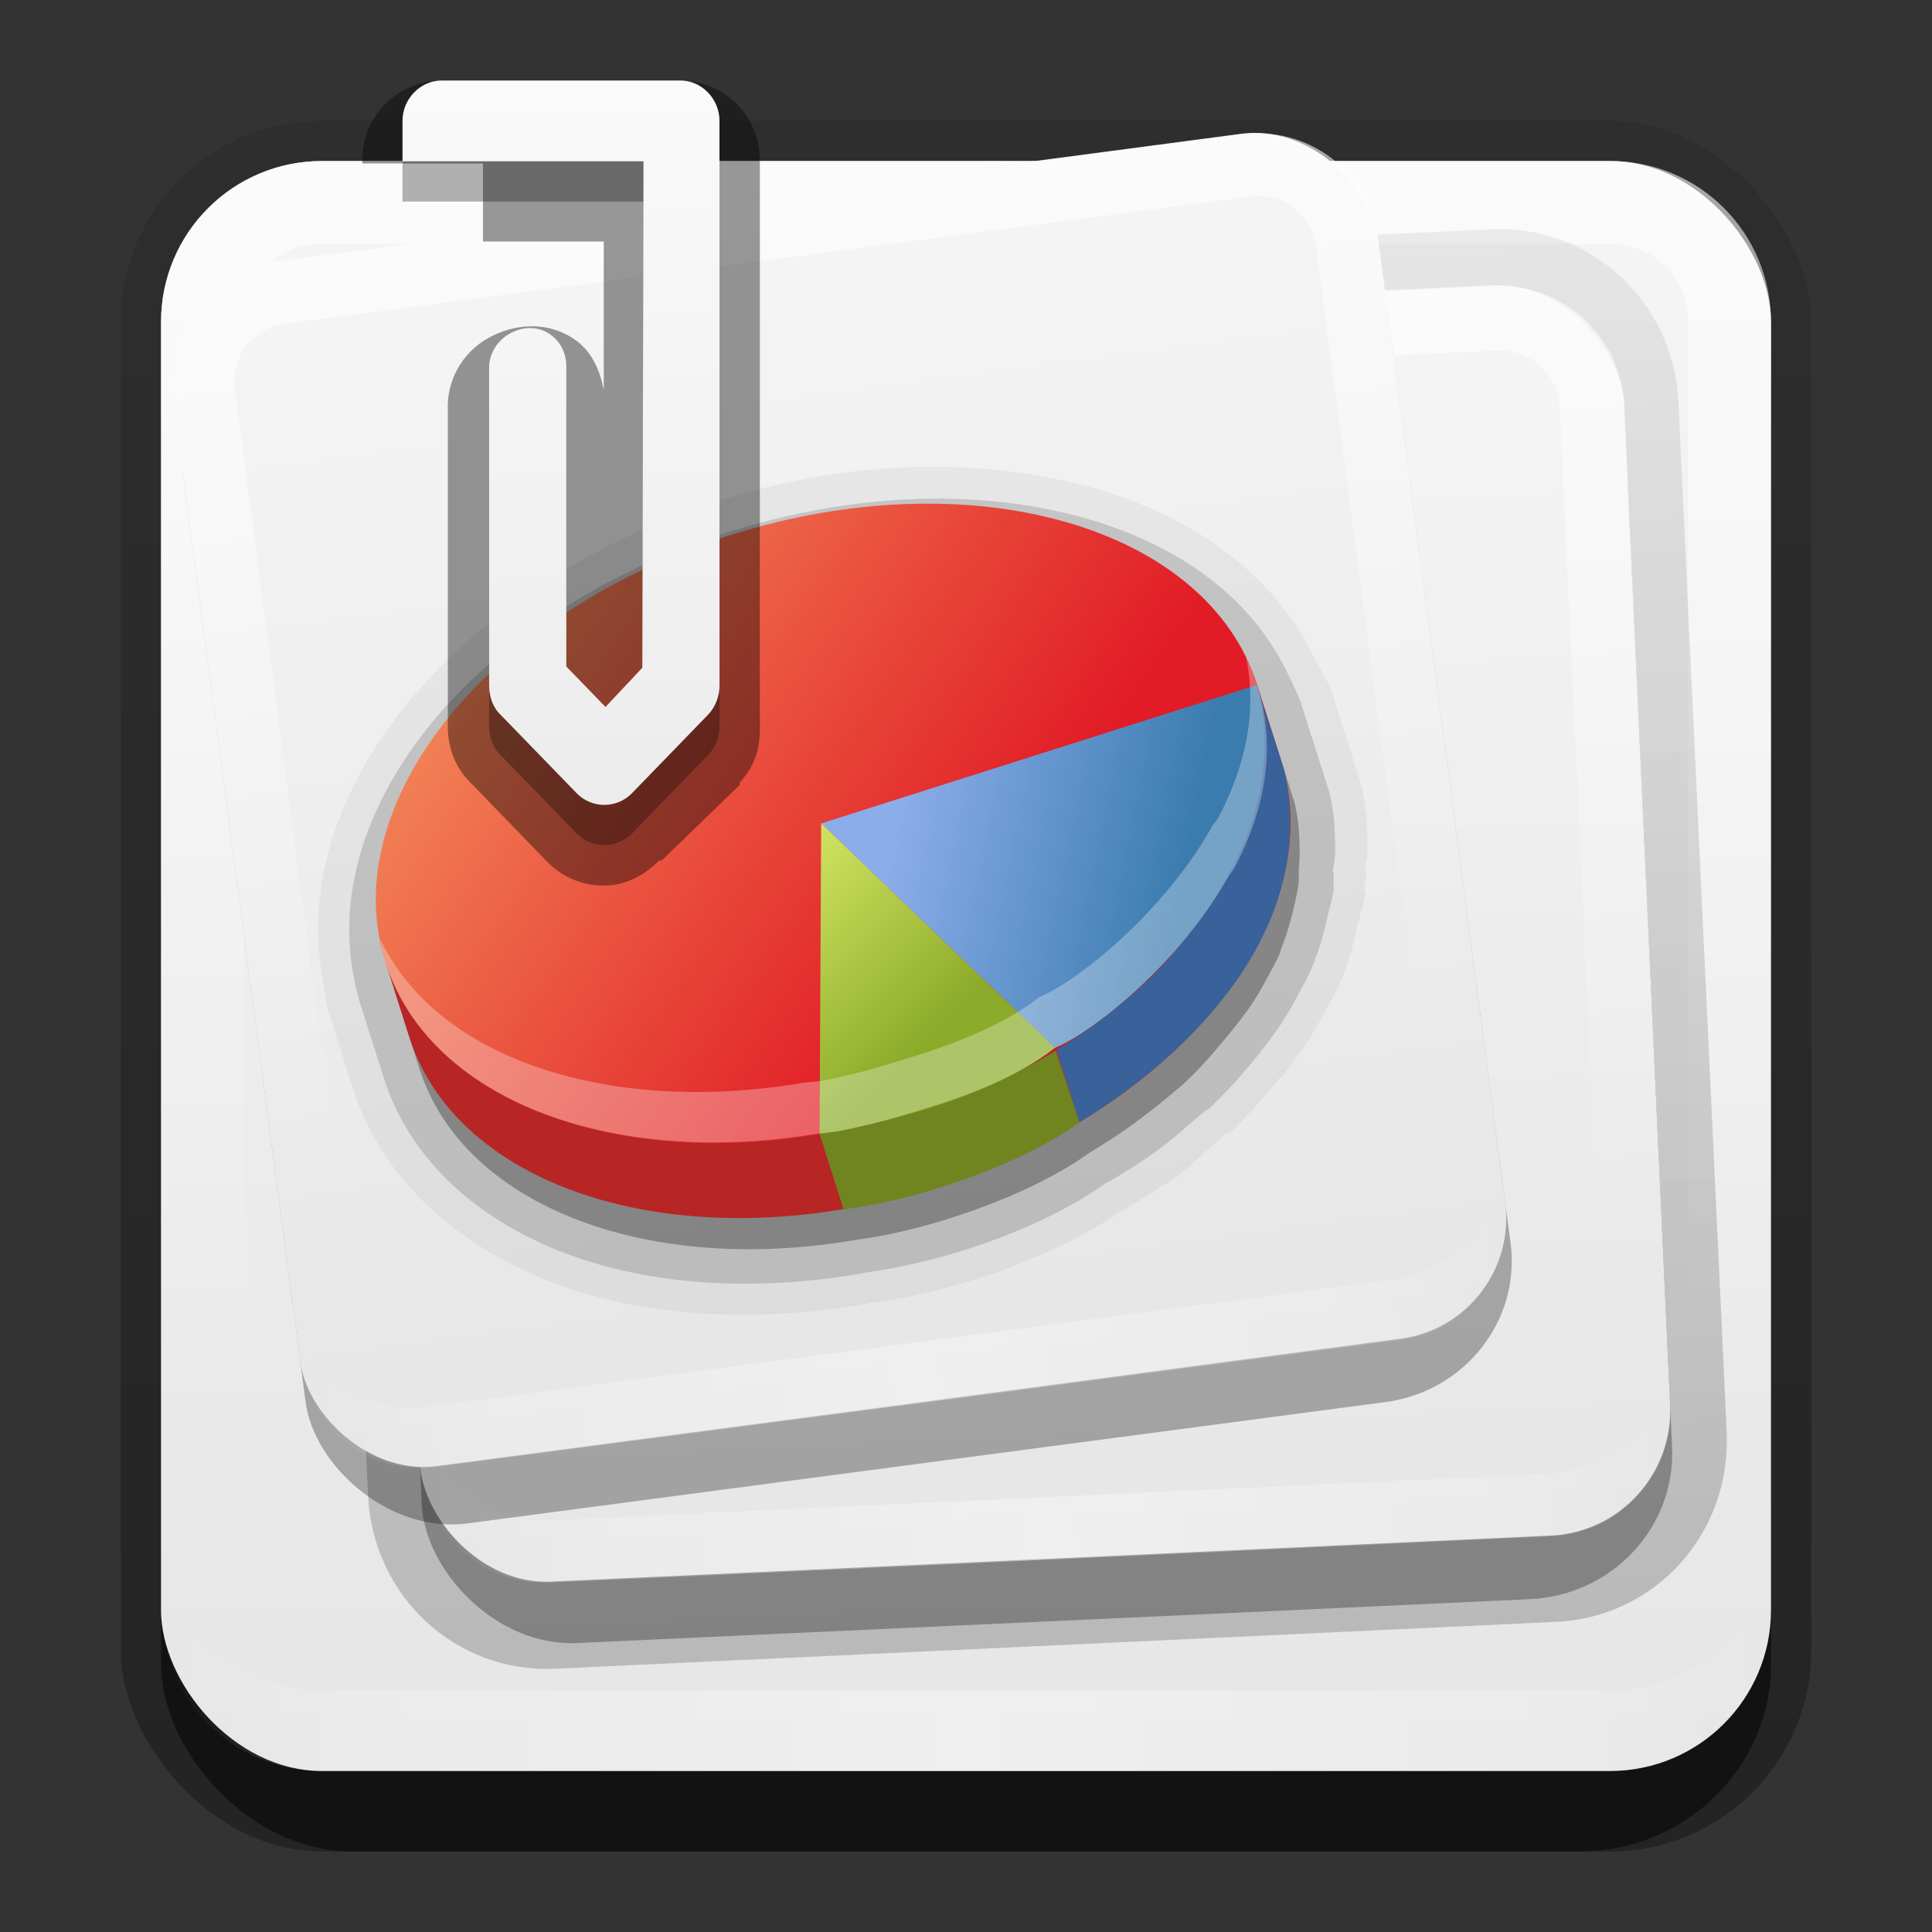 <?xml version="1.0" encoding="UTF-8"?>
<!-- Created with Inkscape (http://www.inkscape.org/) -->
<svg id="svg2" width="24" height="24" version="1.1" xmlns="http://www.w3.org/2000/svg" xmlns:cc="http://creativecommons.org/ns#" xmlns:dc="http://purl.org/dc/elements/1.1/" xmlns:rdf="http://www.w3.org/1999/02/22-rdf-syntax-ns#" xmlns:xlink="http://www.w3.org/1999/xlink">
 <rect width="100%" height="100%" fill="#333333" stroke="none"/>
 <defs id="defs4">
  <linearGradient id="linearGradient3335" x1="11.375" x2="11.375" y1="22" y2="-9.817" gradientUnits="userSpaceOnUse">
   <stop id="stop3330" offset="0"/>
   <stop id="stop3333" stop-opacity="0" offset="1"/>
  </linearGradient>
  <linearGradient id="linearGradient3181" x1="-3.061" x2="-3.061" y1="27.258" y2="7.254" gradientTransform="translate(12.119 -7.258)" gradientUnits="userSpaceOnUse">
   <stop id="stop3189" stop-color="#e6e6e6" offset="0"/>
   <stop id="stop3191" stop-color="#f5f5f5" offset="1"/>
  </linearGradient>
  <linearGradient id="linearGradient3845" x1="11" x2="21" y1="19.5" y2="19.5" gradientTransform="translate(1,-1)" gradientUnits="userSpaceOnUse" spreadMethod="reflect">
   <stop id="stop3833" stop-color="#fff" offset="0"/>
   <stop id="stop3821" stop-color="#fff" stop-opacity=".498" offset=".75"/>
   <stop id="stop3835" stop-color="#fff" stop-opacity="0" offset="1"/>
  </linearGradient>
  <linearGradient id="linearGradient3078" x1="10" x2="10" y1="1" y2="16" gradientTransform="translate(1,-1)" gradientUnits="userSpaceOnUse">
   <stop id="stop3825" stop-color="#fff" offset="0"/>
   <stop id="stop3829" stop-color="#fff" stop-opacity="0" offset="1"/>
  </linearGradient>
  <linearGradient id="linearGradient3831-8">
   <stop id="stop3833-5" stop-color="#fff" offset="0"/>
   <stop id="stop3821-7" stop-color="#fff" stop-opacity=".498" offset=".75"/>
   <stop id="stop3835-4" stop-color="#fff" stop-opacity="0" offset="1"/>
  </linearGradient>
  <linearGradient id="linearGradient3823-8">
   <stop id="stop3825-5" stop-color="#fff" offset="0"/>
   <stop id="stop3829-9" stop-color="#fff" stop-opacity="0" offset="1"/>
  </linearGradient>
  <linearGradient id="ButtonColor-5" x1="10.32" x2="10.32" y1="21" y2=".999" gradientUnits="userSpaceOnUse">
   <stop id="stop3189-3" stop-color="#e6e6e6" offset="0"/>
   <stop id="stop3191-8" stop-color="#f5f5f5" offset="1"/>
  </linearGradient>
  <linearGradient id="linearGradient3327-3">
   <stop id="stop3330-1" offset="0"/>
   <stop id="stop3333-8" stop-opacity="0" offset="1"/>
  </linearGradient>
  <linearGradient id="linearGradient3156" x1="11" x2="21" y1="19.5" y2="19.5" gradientTransform="matrix(.749 -.099 .099 .749 1.102 .794)" gradientUnits="userSpaceOnUse" spreadMethod="reflect" xlink:href="#linearGradient3831-8"/>
  <linearGradient id="linearGradient3159" x1="10" x2="10" y1="1" y2="16" gradientTransform="matrix(.749 -.099 .099 .749 1.102 .794)" gradientUnits="userSpaceOnUse" xlink:href="#linearGradient3823-8"/>
  <linearGradient id="linearGradient3162" x1="-3.061" x2="-3.061" y1="27.258" y2="7.254" gradientTransform="matrix(.755 0 0 .755 9.386 -3.795)" gradientUnits="userSpaceOnUse" xlink:href="#ButtonColor-5"/>
  <linearGradient id="linearGradient3971-4" x1="-17.863" x2="-20.822" y1="30.828" y2="25.015" gradientTransform="matrix(.45 -.143 .143 .45 15.092 -5.448)" gradientUnits="userSpaceOnUse">
   <stop id="stop6721-4-9" stop-color="#8cab2a" offset="0"/>
   <stop id="stop6723-4-1" stop-color="#d7e866" offset="1"/>
  </linearGradient>
  <linearGradient id="linearGradient3973-2" x1="-16.387" x2="-9.735" y1="24.454" y2="28.196" gradientTransform="matrix(.45 -.143 .143 .45 15.092 -5.448)" gradientUnits="userSpaceOnUse">
   <stop id="stop6713-9-9" stop-color="#8badea" offset="0"/>
   <stop id="stop6715-2-6" stop-color="#3b7caf" offset="1"/>
  </linearGradient>
  <linearGradient id="linearGradient3975-0" x1="-28.946" x2="-16.919" y1="13.899" y2="29.362" gradientTransform="matrix(.45 -.143 .143 .45 15.092 -5.448)" gradientUnits="userSpaceOnUse">
   <stop id="stop6701-7-4" stop-color="#f7a164" offset="0"/>
   <stop id="stop6295-0" stop-color="#e11c26" offset="1"/>
  </linearGradient>
  <linearGradient id="linearGradient3992" x1="11.375" x2="11.375" y1="22" y2="-9.817" gradientTransform="matrix(.808 0 0 .808 .894 1.45)" gradientUnits="userSpaceOnUse" xlink:href="#linearGradient3327-3"/>
  <linearGradient id="linearGradient4047" x1="-3.061" x2="-3.061" y1="27.258" y2="7.254" gradientTransform="matrix(.777 0 0 .777 -29.575 -6.177)" gradientUnits="userSpaceOnUse" xlink:href="#ButtonColor-5"/>
  <linearGradient id="linearGradient4049" x1="10" x2="10" y1="1" y2="16" gradientTransform="matrix(.777 -.036 .036 .777 -38.238 .463)" gradientUnits="userSpaceOnUse" xlink:href="#linearGradient3823-8"/>
  <linearGradient id="linearGradient4051" x1="11" x2="21" y1="19.5" y2="19.5" gradientTransform="matrix(.777 -.036 .036 .777 -38.238 .463)" gradientUnits="userSpaceOnUse" spreadMethod="reflect" xlink:href="#linearGradient3831-8"/>
  <linearGradient id="linearGradient4126" x1="22" x2="22" y1="22" y2="2" gradientTransform="matrix(.487 0 0 .487 -3.28 .056)" gradientUnits="userSpaceOnUse">
   <stop id="stop6741-4" stop-color="#ebebeb" offset="0"/>
   <stop id="stop6743-5" stop-color="#fafafa" offset="1"/>
  </linearGradient>
 </defs>
 <g id="layer1" transform="translate(0,2)">
  <g id="g3337" transform="translate(1,-1)">
   <rect id="rect3371" x=".5" y=".5" width="21" height="21.5" rx="2.5" ry="2.5" fill="url(#linearGradient3335)" opacity=".3"/>
   <rect id="rect2553" x="1" y="2" width="20" height="20" rx="2.381" ry="2.326" opacity=".5"/>
  </g>
  <rect id="rect3173" x="2" width="20" height="20" rx="2" ry="2" fill="url(#linearGradient3181)" fill-rule="evenodd"/>
  <path id="rect3050" d="m4 0c-1.108 0-2 0.892-2 2v16c0 1.108 0.892 2 2 2h16c1.108 0 2-0.892 2-2v-16c0-1.108-0.892-2-2-2h-16zm0 1.031h16c0.55 0 0.969 0.419 0.969 0.969v16c0 0.55-0.419 0.969-0.969 0.969h-16c-0.55 0-0.969-0.419-0.969-0.969v-16c0-0.55 0.419-0.969 0.969-0.969z" fill="url(#linearGradient3078)" fill-rule="evenodd" opacity=".6"/>
  <path id="path3235" d="m4 20c-1.108 0-2-0.892-2-2v-1c0 1.108 0.892 2 2 2h16c1.108 0 2-0.892 2-2v1c0 1.108-0.892 2-2 2h-16z" fill="url(#linearGradient3845)" fill-rule="evenodd" opacity=".35"/>
 </g>
 <g id="layer3" transform="translate(0,2)">
  <g id="g4038" transform="translate(42,1)">
   <path id="path3994" transform="matrix(.961 -.045 .045 .961 -39.162 -.891)" d="m3.312 1.531c-1.297 0-2.312 1.053-2.312 2.344v13.312c0 1.291 1.016 2.344 2.312 2.344h12.938c1.297 0 2.312-1.053 2.312-2.344v-13.312c0-1.291-1.016-2.344-2.312-2.344h-12.938z" fill="url(#linearGradient3992)" opacity=".2"/>
   <rect id="rect3996" transform="matrix(.999 -.046 .046 .999 0 0)" x="-37.441" y=".242" width="15.547" height="15.547" rx="1.851" ry="1.808" opacity=".3"/>
   <rect id="rect3998" transform="matrix(.999 -.046 .046 .999 0 0)" x="-37.441" y="-.535" width="15.547" height="15.547" rx="1.555" ry="1.555" fill="url(#linearGradient4047)" fill-rule="evenodd"/>
   <path id="path4000" d="m-35.872 1.131c-0.86 0.04-1.521 0.765-1.481 1.625l0.577 12.424c0.04 0.86 0.765 1.521 1.625 1.481l12.424-0.577c0.86-0.04 1.521-0.765 1.481-1.625l-0.577-12.424c-0.04-0.86-0.765-1.521-1.625-1.481l-12.424 0.577zm0.037 0.801 12.424-0.577c0.427-0.02 0.767 0.29 0.787 0.717l0.577 12.424c0.02 0.427-0.29 0.767-0.717 0.787l-12.424 0.577c-0.427 0.02-0.767-0.29-0.787-0.717l-0.577-12.424c-0.02-0.427 0.29-0.767 0.717-0.787z" fill="url(#linearGradient4049)" fill-rule="evenodd" opacity=".6"/>
   <path id="path4002" d="m-35.151 16.662c-0.86 0.04-1.585-0.62-1.625-1.481l-0.036-0.777c0.04 0.86 0.765 1.521 1.625 1.481l12.424-0.577c0.86-0.04 1.521-0.765 1.481-1.625l0.036 0.777c0.04 0.86-0.62 1.585-1.481 1.625l-12.424 0.577z" fill="url(#linearGradient4051)" fill-rule="evenodd" opacity=".35"/>
  </g>
  <path id="path3990" transform="matrix(.927 -.122 .122 .927 .096 -.441)" d="m3.312 1.531c-1.297 0-2.312 1.053-2.312 2.344v13.312c0 1.291 1.016 2.344 2.312 2.344h12.938c1.297 0 2.312-1.053 2.312-2.344v-13.312c0-1.291-1.016-2.344-2.312-2.344h-12.938z" fill="url(#linearGradient3992)" opacity=".2"/>
  <rect id="rect2553-4" transform="matrix(.991 -.131 .131 .991 0 0)" x="1.744" y="2.442" width="15.104" height="15.104" rx="1.798" ry="1.756" opacity=".3"/>
  <rect id="rect3173-3" transform="matrix(.991 -.131 .131 .991 0 0)" x="1.744" y="1.686" width="15.104" height="15.104" rx="1.51" ry="1.51" fill="url(#linearGradient3162)" fill-rule="evenodd"/>
  <path id="rect3050-3" d="m3.447 1.247c-0.83 0.109-1.409 0.865-1.3 1.695l1.577 11.98c0.109 0.83 0.865 1.409 1.695 1.3l11.98-1.577c0.83-0.109 1.409-0.865 1.3-1.695l-1.577-11.98c-0.109-0.83-0.865-1.409-1.695-1.3l-11.98 1.577zm0.102 0.772 11.98-1.577c0.412-0.054 0.767 0.218 0.821 0.63l1.577 11.98c0.054 0.412-0.218 0.767-0.63 0.821l-11.98 1.577c-0.412 0.054-0.767-0.218-0.821-0.63l-1.577-11.98c-0.054-0.412 0.218-0.767 0.63-0.821z" fill="url(#linearGradient3159)" fill-rule="evenodd" opacity=".6"/>
  <path id="path3235-3" d="m5.418 16.222c-0.83 0.109-1.585-0.471-1.695-1.3l-0.099-0.749c0.109 0.83 0.865 1.409 1.695 1.3l11.98-1.577c0.83-0.109 1.409-0.865 1.3-1.695l0.099 0.749c0.109 0.83-0.471 1.585-1.3 1.695l-11.98 1.577z" fill="url(#linearGradient3156)" fill-rule="evenodd" opacity=".35"/>
  <path id="path4058" transform="matrix(.773 -.246 .246 .773 -3.612 2.279)" d="m14 6.969c-2.017 0-3.873 0.525-5.312 1.406-1.442 0.883-2.504 2.191-2.688 3.781-0.013 0.109-0.062 0.292-0.062 0.5v1.188c0 1.492 0.819 2.805 2 3.75 1.175 0.939 2.76 1.541 4.5 1.781 0.009 0.002 0.022-0.002 0.031 0 1.213 0.214 2.838 0.229 4.156-0.188 0.017-0.003 0.011 0.005 0.031 0 0.302-0.073 0.608-0.135 0.938-0.25 0.257-0.089 0.485-0.21 0.719-0.312 0.009-0.004 0.015 0.006 0.031 0 0.027-0.01 0.057-0.047 0.094-0.062 0.009-4e-3 0.022 0.004 0.031 0a0.487 0.487 0 0 0 0.031 0c0.018-0.007 0.011 0.01 0.031 0 0.372-0.174 0.681-0.377 0.969-0.562a0.487 0.487 0 0 0 0.031 0c0.18-0.119 0.379-0.261 0.594-0.438 0.155-0.127 0.287-0.257 0.406-0.375 0.06-0.059 0.184-0.166 0.312-0.312 0.094-0.108 0.125-0.156 0.125-0.156 0.188-0.228 0.301-0.45 0.406-0.625 0.035-0.059 0.156-0.206 0.25-0.406 0.016-0.034-8e-3 -0.033 0-0.062 0.033-0.077 0.079-0.137 0.094-0.188 0.004-0.013-0.003-0.02 0-0.031s-3e-3 -0.018 0-0.031c0.002-5.65e-4 0.018-0.069 0.031-0.094 0.028-0.053 0.056-0.064 0.094-0.188 0.081-0.261 0.195-0.605 0.219-1a0.487 0.487 0 0 0 0-0.031c3.4e-5 -0.001 3.4e-5 -0.03 0-0.031v-0.188-1.031-0.031c1e-3 -0.061 0-0.115 0-0.125 0-0.242-0.069-0.455-0.094-0.625-0.225-1.561-1.284-2.828-2.719-3.688-1.432-0.858-3.258-1.375-5.25-1.375z" opacity=".05"/>
  <path id="path4054" transform="matrix(.773 -.246 .246 .773 -3.612 2.279)" d="m14 7.469c-1.935 0-3.713 0.486-5.062 1.312-1.349 0.826-2.307 2.032-2.469 3.438-0.013 0.112-0.031 0.263-0.031 0.438v1.188c0 1.315 0.717 2.499 1.812 3.375 1.088 0.87 2.582 1.457 4.25 1.688 0.01 0.001 0.021-0.001 0.031 0 1.146 0.206 2.754 0.203 3.969-0.188 0.01-0.002 0.022 0.002 0.031 0 0.303-0.073 0.609-0.146 0.906-0.25 0.23-0.08 0.451-0.178 0.688-0.281 0.006-0.003 0.08-0.029 0.156-0.062 0.009-4e-3 0.023 0.004 0.031 0 0.342-0.16 0.66-0.352 0.938-0.531 0.177-0.117 0.369-0.247 0.562-0.406 0.137-0.112 0.259-0.229 0.375-0.344 0.077-0.075 0.175-0.161 0.281-0.281 0.079-0.09 0.125-0.156 0.125-0.156 0.157-0.191 0.266-0.381 0.375-0.562 0.057-0.098 0.15-0.228 0.219-0.375 0.004-0.009-0.004-0.022 0-0.031 0.05-0.117 0.068-0.202 0.062-0.188a0.551 0.551 0 0 0 0-0.031c0.027-0.07 0.087-0.157 0.125-0.281 0.08-0.258 0.168-0.549 0.188-0.875a0.551 0.551 0 0 0 0-0.031v-0.188-1.031-0.031c8.41e-4 -0.049 0-0.102 0-0.125 0-0.175-0.036-0.381-0.062-0.562-0.199-1.381-1.154-2.538-2.5-3.344s-3.089-1.281-5-1.281z" opacity=".15"/>
  <path id="path3956" d="m9.193 5.053c-2.85 0.906-4.719 3.086-4.345 5.001 0.018 0.094 0.039 0.205 0.068 0.298l0.292 0.918c0.55 1.729 2.868 2.58 5.441 2.129 0.855-0.108 2.134-0.538 2.878-1.075 0.217-0.131 0.421-0.263 0.615-0.409 0.155-0.116 0.303-0.229 0.446-0.355 0.035-0.031 0.071-0.055 0.105-0.087 0.207-0.189 0.382-0.394 0.554-0.602 0.109-0.135 0.228-0.281 0.319-0.421 0.068-0.105 0.132-0.218 0.189-0.326 0.047-0.088 0.093-0.166 0.132-0.255 0.017-0.04 0.026-0.079 0.042-0.12 0.062-0.156 0.105-0.314 0.143-0.471 0.022-0.101 0.048-0.208 0.06-0.312 0.007-0.055-0.002-0.106 0.002-0.16 0.005-0.072 0.012-0.143 0.011-0.216-0.002-0.205-0.013-0.419-0.064-0.619l-0.046-0.145-0.261-0.822c-0.009-0.033-0.02-0.064-0.031-0.097-0.037-0.116-0.087-0.247-0.139-0.355-0.839-1.732-3.597-2.396-6.412-1.501z" opacity=".3"/>
  <path id="path3933" d="m15.43 6.566c-1.105-1.327-3.567-1.781-6.069-0.985-2.503 0.796-4.25 2.587-4.386 4.309l-0.187 0.059 0.296 0.932c0.628 1.976 3.562 2.808 6.552 1.857 2.99-0.951 4.905-3.323 4.276-5.3l-0.296-0.932-0.186 0.059z" fill="#b82525"/>
  <path id="path3935" d="m15.616 6.507c0.628 1.977-1.286 4.349-4.276 5.3-2.99 0.951-5.924 0.12-6.552-1.857-0.628-1.977 1.286-4.349 4.277-5.3 2.99-0.951 5.923-0.119 6.552 1.857z" fill="url(#linearGradient3975-0)"/>
  <path id="path3937" d="m15.957 7.578-0.317-0.973c0.057 2.213-0.99 3.491-2.516 4.439l0.285 0.898c1.653-1.023 2.933-2.563 2.548-4.364z" fill="#39619a"/>
  <path id="path3939" d="m15.616 6.507c0.603 2.326-1.894 4.268-2.513 4.509l-2.902-2.787 5.414-1.721 2.91e-4 -9.26e-5z" fill="url(#linearGradient3973-2)"/>
  <path id="path3941" d="m10.478 13.021-0.296-0.932c1.061-0.191 2.003-0.465 2.933-1.038l0.295 0.892c-0.758 0.547-2.077 0.98-2.931 1.079l-9.4e-5 -2.93e-4z" fill="#70851f"/>
  <path id="path3943" d="m10.202 8.229 2.901 2.787c-0.985 0.784-2.922 1.073-2.922 1.073l0.02-3.86z" fill="url(#linearGradient3971-4)"/>
  <path id="path3940" d="m15.48 6.162c0.134 0.66 0.006 1.334-0.349 2.001-0.019 0.038-0.053 0.066-0.074 0.103-0.123 0.216-0.268 0.438-0.434 0.644-0.626 0.806-1.403 1.356-1.713 1.476-0.462 0.367-1.137 0.615-1.72 0.786-0.016 0.005-0.032 0.01-0.048 0.015-0.023 0.007-0.05 0.017-0.073 0.023-0.282 0.087-0.558 0.157-0.837 0.213-0.085 0.017-0.173 0.014-0.257 0.029-2.392 0.402-4.543-0.285-5.253-1.79 0.019 0.101 0.037 0.199 0.068 0.298 0.546 1.717 2.834 2.549 5.385 2.12 0.084-0.014 0.173-0.012 0.257-0.029 0.279-0.056 0.555-0.126 0.837-0.213 0.023-0.006 0.049-0.016 0.072-0.023 0.017-0.005 0.032-0.01 0.048-0.015 0.582-0.171 1.258-0.419 1.72-0.786 0.31-0.12 1.087-0.67 1.713-1.476 0.166-0.206 0.311-0.428 0.434-0.644 0.02-0.037 0.054-0.066 0.074-0.103 0.402-0.757 0.524-1.533 0.288-2.274-0.039-0.124-0.083-0.24-0.139-0.355z" fill="#fff" opacity=".3"/>
 </g>
 <g id="layer2">
  <path id="path4107" d="m5.487 1.5c-0.265 3.06e-4 -0.487 0.228-0.487 0.502v0.502h2.994l-0.015 6.291-0.457 0.487-0.487-0.502v-3.718c0.003-0.179-0.079-0.336-0.228-0.426-0.149-0.09-0.338-0.075-0.487 0.015-0.15 0.09-0.246 0.247-0.244 0.426v3.916c-0.003 0.133 0.033 0.27 0.122 0.365l0.959 0.989c0.09 0.097 0.22 0.152 0.35 0.152 0.13-1.37e-4 0.26-0.055 0.35-0.152l0.944-0.974c0.089-0.096 0.14-0.232 0.137-0.365v-7.006c2.391e-4 -0.274-0.222-0.503-0.487-0.502z" opacity=".3"/>
  <path id="path4113" d="m5.5 1c-0.557 6.429e-4 -0.999 0.432-1 1v0.031h1.5v0.969h1.5v1.844c-0.05-0.254-0.153-0.503-0.406-0.656-0.369-0.223-0.783-0.138-1.062 0.031-0.257 0.155-0.474 0.464-0.469 0.844v3.938c-0.006 0.24 0.07 0.495 0.25 0.688l0.969 1c0.178 0.19 0.431 0.313 0.719 0.312 0.276-2.91e-4 0.51-0.133 0.688-0.312h0.031l0.969-0.938a0.515 0.515 0 0 0 0-0.031c0.218-0.233 0.255-0.478 0.25-0.719v-7c4.961e-4 -0.569-0.442-1-1-1h-2.938z" opacity=".4"/>
  <path id="Symbol" d="m5.487 1c-0.265 3.06e-4 -0.487 0.228-0.487 0.502v0.502h2.994l-0.015 6.291-0.457 0.487-0.487-0.502v-3.718c0.003-0.179-0.079-0.336-0.228-0.426-0.149-0.09-0.338-0.075-0.487 0.015-0.15 0.09-0.246 0.247-0.244 0.426v3.916c-0.003 0.133 0.033 0.27 0.122 0.365l0.959 0.989c0.09 0.097 0.22 0.152 0.35 0.152 0.13-1.37e-4 0.26-0.055 0.35-0.152l0.944-0.974c0.089-0.096 0.14-0.232 0.137-0.365v-7.006c2.391e-4 -0.274-0.222-0.503-0.487-0.502z" fill="url(#linearGradient4126)"/>
 </g>
</svg>
